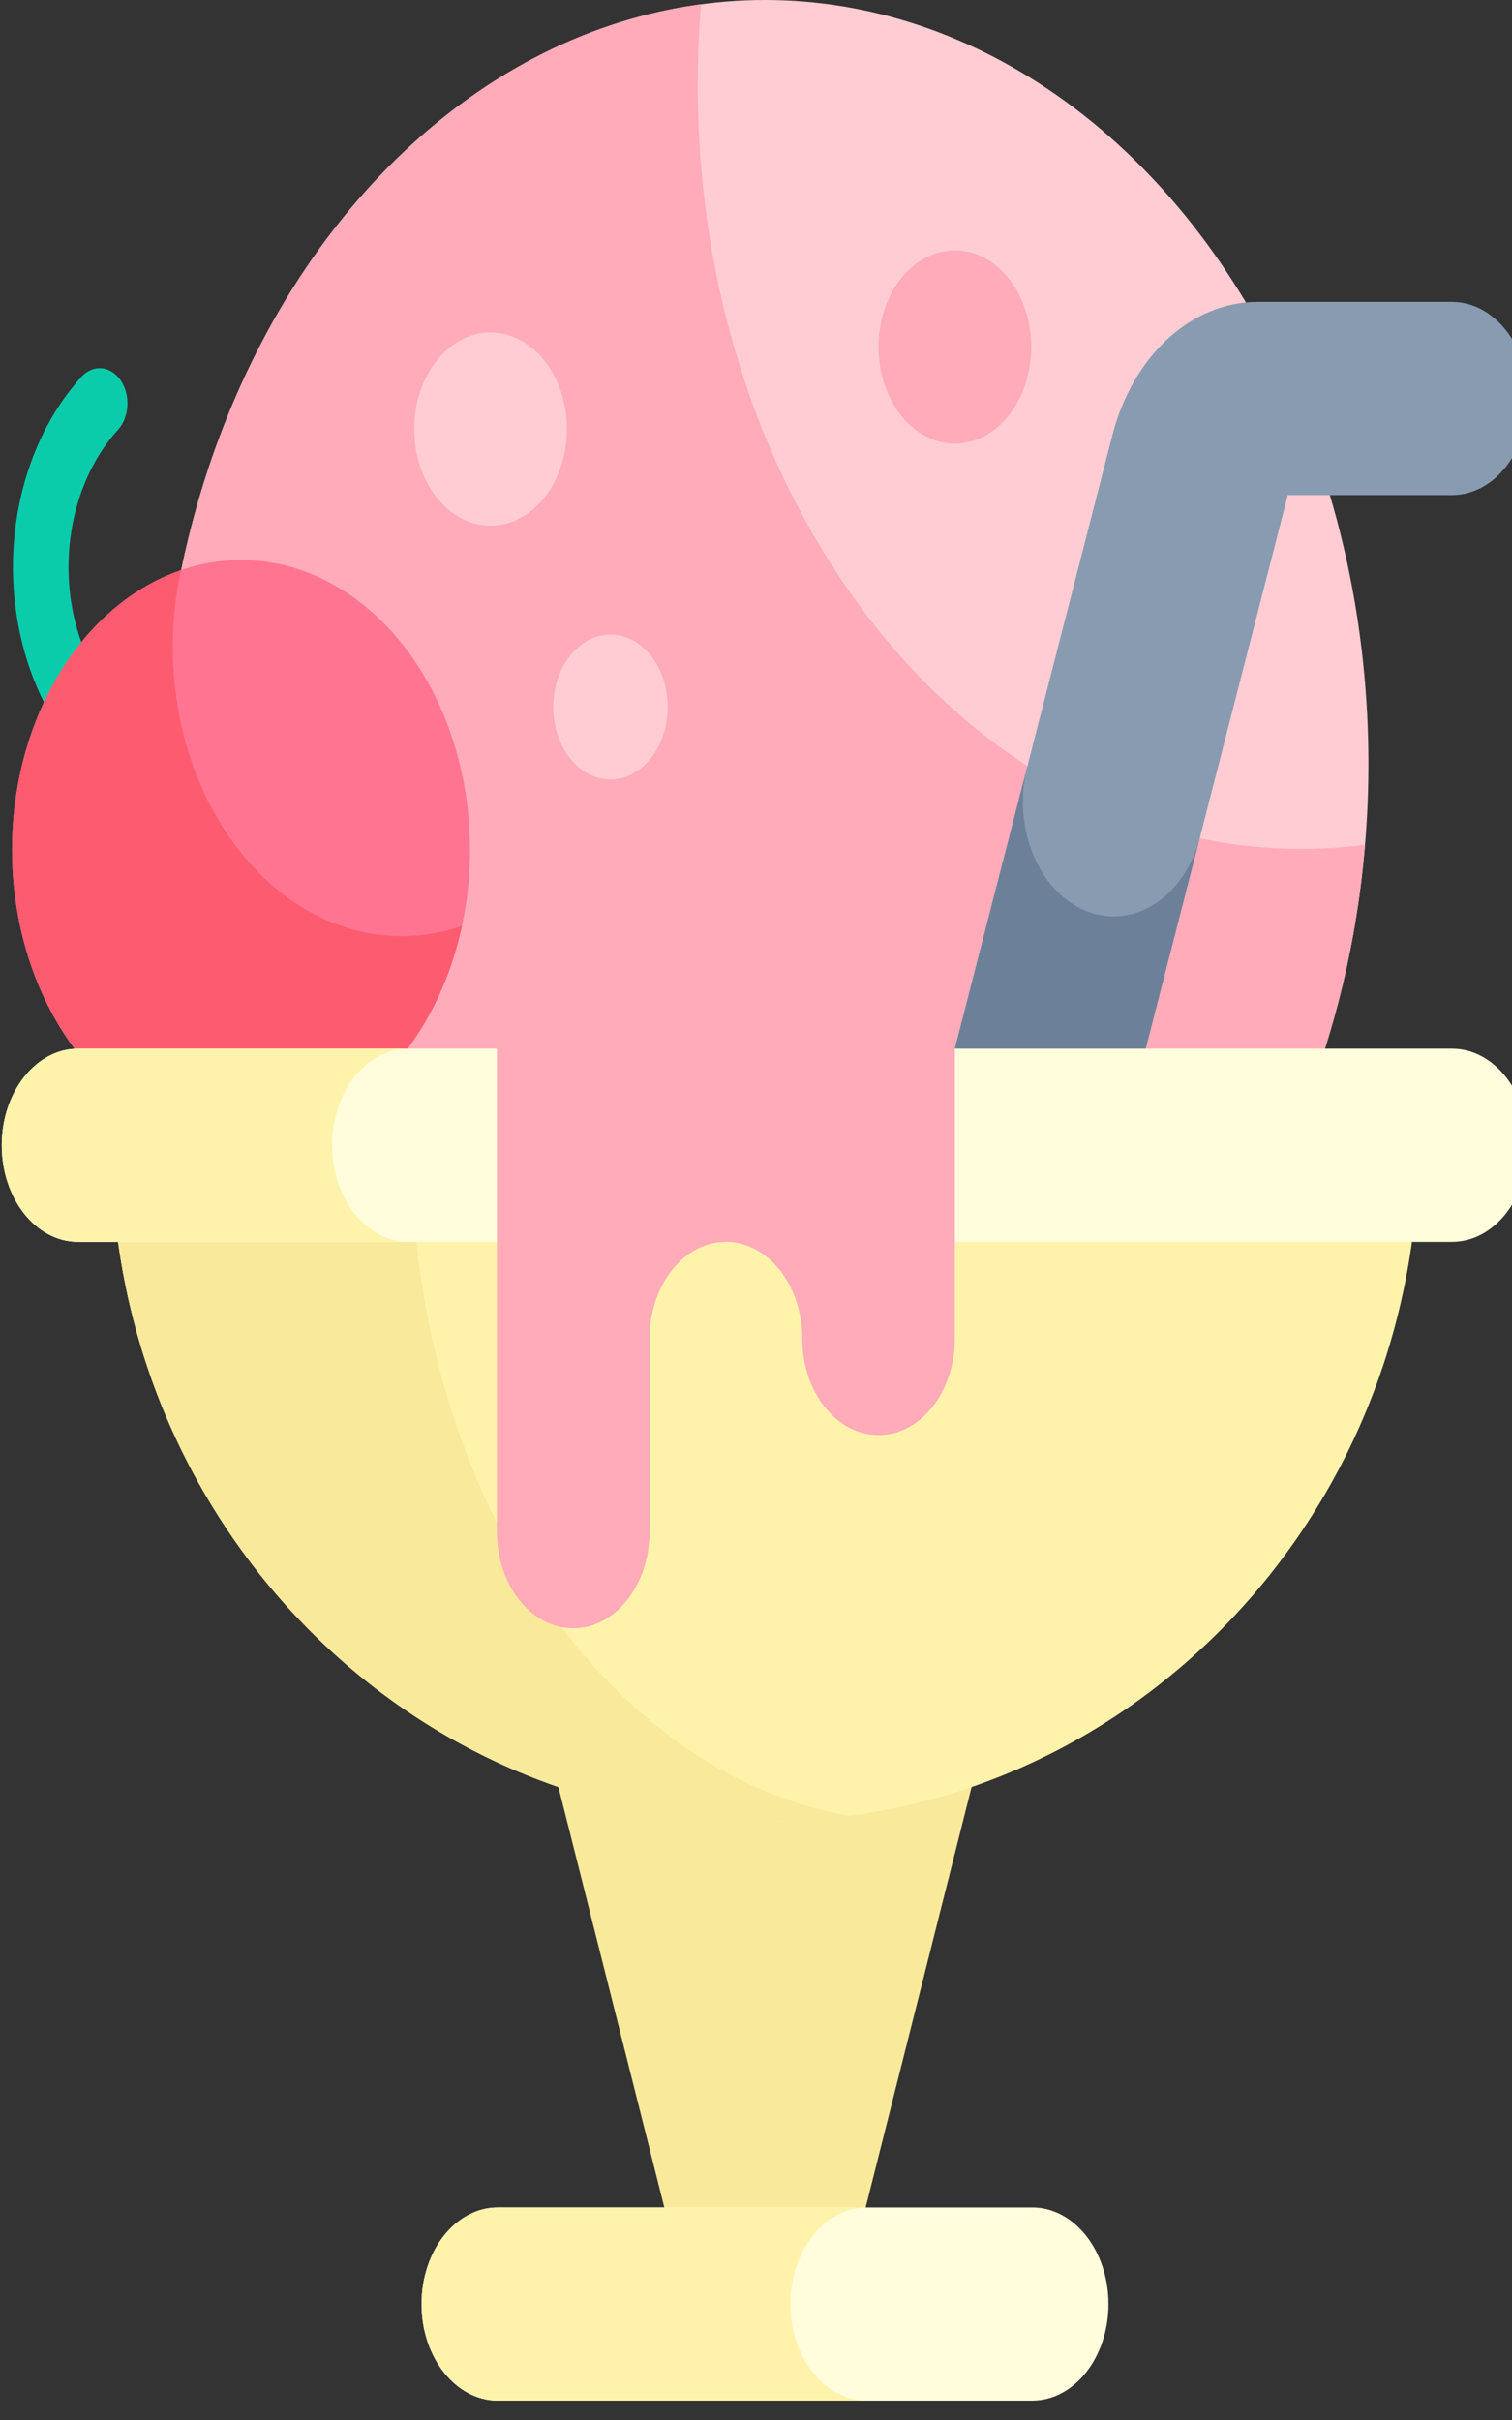 <?xml version="1.0" encoding="UTF-8" standalone="no"?>
<svg
   xmlns:dc="http://purl.org/dc/elements/1.1/"
   xmlns:cc="http://creativecommons.org/ns#"
   xmlns:rdf="http://www.w3.org/1999/02/22-rdf-syntax-ns#"
   xmlns:svg="http://www.w3.org/2000/svg"
   xmlns="http://www.w3.org/2000/svg"
   xmlns:sodipodi="http://sodipodi.sourceforge.net/DTD/sodipodi-0.dtd"
   xmlns:inkscape="http://www.inkscape.org/namespaces/inkscape"
   width="20"
   height="32"
   version="1.1"
   id="svg37"
   inkscape:version="1.0.1 (c497b03c, 2020-09-10)"
   sodipodi:docname="colIcon5.svg">
  <rect width="100%" height="100%" fill="#333333" stroke="none"/>
  <defs
     id="defs562" />
  <g
     id="g557"
     transform="matrix(0.049,0,0,0.062,-2.425,0)">
    <g
       id="g485">
      <path
         d="m 76.395,163.383 c -1.748,0 -3.503,-0.607 -4.925,-1.846 -11.748,-10.238 -18.485,-25.03 -18.485,-40.583 0,-15.554 6.738,-30.346 18.485,-40.583 3.123,-2.721 7.86,-2.396 10.582,0.727 2.721,3.123 2.396,7.86 -0.727,10.582 -8.478,7.388 -13.34,18.059 -13.34,29.275 0,11.216 4.862,21.887 13.34,29.276 3.123,2.721 3.448,7.459 0.726,10.582 -1.482,1.699 -3.564,2.57 -5.656,2.57 z"
         fill="#0accab"
         id="path483" />
    </g>
    <g
       id="g489">
      <path
         d="m 256,325.793 h -73.415 l 52.811,165.603 h 41.208 l 52.811,-165.603 z"
         fill="#f9e99b"
         id="path487" />
    </g>
    <g
       id="g493">
      <circle
         cx="256"
         cy="162.897"
         fill="#ffccd3"
         r="162.897"
         id="circle491" />
    </g>
    <g
       id="g497">
      <path
         d="m 400.734,181.059 c -89.965,0 -162.897,-72.931 -162.897,-162.897 0,-5.828 0.312,-11.583 0.909,-17.253 C 156.893,9.527 93.103,78.76 93.103,162.897 c 0,89.965 72.931,162.897 162.897,162.897 84.137,0 153.369,-63.79 161.987,-145.643 -5.67,0.596 -11.425,0.908 -17.253,0.908 z"
         fill="#ffabb9"
         id="path495" />
    </g>
    <g
       id="g501">
      <circle
         cx="114.557"
         cy="181.242"
         fill="#ff7591"
         r="61.811"
         id="circle499" />
    </g>
    <g
       id="g505">
      <path
         d="m 157.953,199.658 c -34.137,0 -61.811,-27.674 -61.811,-61.811 0,-5.623 0.765,-11.066 2.172,-16.244 -26.254,7.135 -45.567,31.125 -45.567,59.639 0,34.137 27.674,61.811 61.811,61.811 28.514,0 52.504,-19.313 59.639,-45.567 -5.179,1.407 -10.621,2.172 -16.244,2.172 z"
         fill="#fd5c70"
         id="path503" />
    </g>
    <g
       id="g509">
      <path
         d="m 79.567,244.261 c 0,79.653 78.992,144.225 176.433,144.225 97.441,0 176.433,-64.572 176.433,-144.225 z"
         fill="#fff3ac"
         id="path507" />
    </g>
    <g
       id="g515">
      <g
         id="g513">
        <path
           d="M 160.516,244.261 H 79.567 c 0,79.653 78.992,144.225 176.433,144.225 7.747,0 15.376,-0.412 22.86,-1.203 -66.766,-9.162 -118.344,-69.701 -118.344,-143.022 z"
           fill="#f9e99b"
           id="path511" />
      </g>
    </g>
    <g
       id="g519">
      <circle
         cx="307.255"
         cy="73.997"
         fill="#ffabb9"
         r="20.604"
         id="circle517" />
    </g>
    <g
       id="g523">
      <circle
         cx="181.916"
         cy="91.51"
         fill="#ffccd3"
         r="20.604"
         id="circle521" />
    </g>
    <g
       id="g527">
      <circle
         cx="214.29"
         cy="150.788"
         fill="#ffccd3"
         r="15.453"
         id="circle525" />
    </g>
    <g
       id="g531">
      <path
         d="m 355.416,233.96 41.719,-128.366 h 44.298 c 11.379,0 20.604,-9.225 20.604,-20.604 0,-11.379 -9.225,-20.604 -20.604,-20.604 h -52.478 c -17.851,0 -33.672,11.494 -39.189,28.471 L 303.907,233.96 Z"
         fill="#899bb0"
         id="path529" />
    </g>
    <g
       id="g535">
      <path
         d="m 343.687,194.578 c -13.043,-3.554 -20.742,-16.995 -17.219,-30.04 l -22.562,69.421 h 51.509 l 17.956,-55.249 c -4.087,12.243 -17.076,19.304 -29.684,15.868 z"
         fill="#6c8199"
         id="path533" />
    </g>
    <g
       id="g539">
      <path
         d="m 49.964,244.261 c 0,-11.379 9.225,-20.604 20.604,-20.604 h 370.865 c 11.379,0 20.604,9.225 20.604,20.604 0,11.379 -9.225,20.604 -20.604,20.604 H 70.567 c -11.379,0 -20.603,-9.224 -20.603,-20.604 z"
         fill="#fffddb"
         id="path537" />
    </g>
    <g
       id="g543">
      <path
         d="m 163.284,491.396 c 0,-11.379 9.225,-20.604 20.604,-20.604 h 144.225 c 11.379,0 20.604,9.225 20.604,20.604 0,11.379 -9.225,20.604 -20.604,20.604 H 183.887 c -11.379,0 -20.603,-9.225 -20.603,-20.604 z"
         fill="#fffddb"
         id="path541" />
    </g>
    <g
       id="g547">
      <path
         d="m 262.868,491.396 c 0,-11.379 9.225,-20.604 20.604,-20.604 h -99.584 c -11.379,0 -20.604,9.225 -20.604,20.604 0,11.379 9.225,20.604 20.604,20.604 h 99.584 c -11.38,0 -20.604,-9.225 -20.604,-20.604 z"
         fill="#fff3ac"
         id="path545" />
    </g>
    <g
       id="g551">
      <path
         d="m 139.155,244.261 c 0,-11.379 9.225,-20.604 20.604,-20.604 H 70.567 c -11.379,0 -20.604,9.225 -20.604,20.604 0,11.379 9.225,20.604 20.604,20.604 h 89.191 c -11.379,0 -20.603,-9.225 -20.603,-20.604 z"
         fill="#fff3ac"
         id="path549" />
    </g>
    <g
       id="g555">
      <path
         d="m 183.633,213.356 v 113.32 c 0,11.379 9.225,20.604 20.604,20.604 11.379,0 20.604,-9.225 20.604,-20.604 v -41.207 c 0,-11.379 9.225,-20.604 20.604,-20.604 11.379,0 20.604,9.225 20.604,20.604 0,11.379 9.225,20.604 20.604,20.604 11.379,0 20.604,-9.225 20.604,-20.604 v -72.113 z"
         fill="#ffabb9"
         id="path553" />
    </g>
  </g>
</svg>
